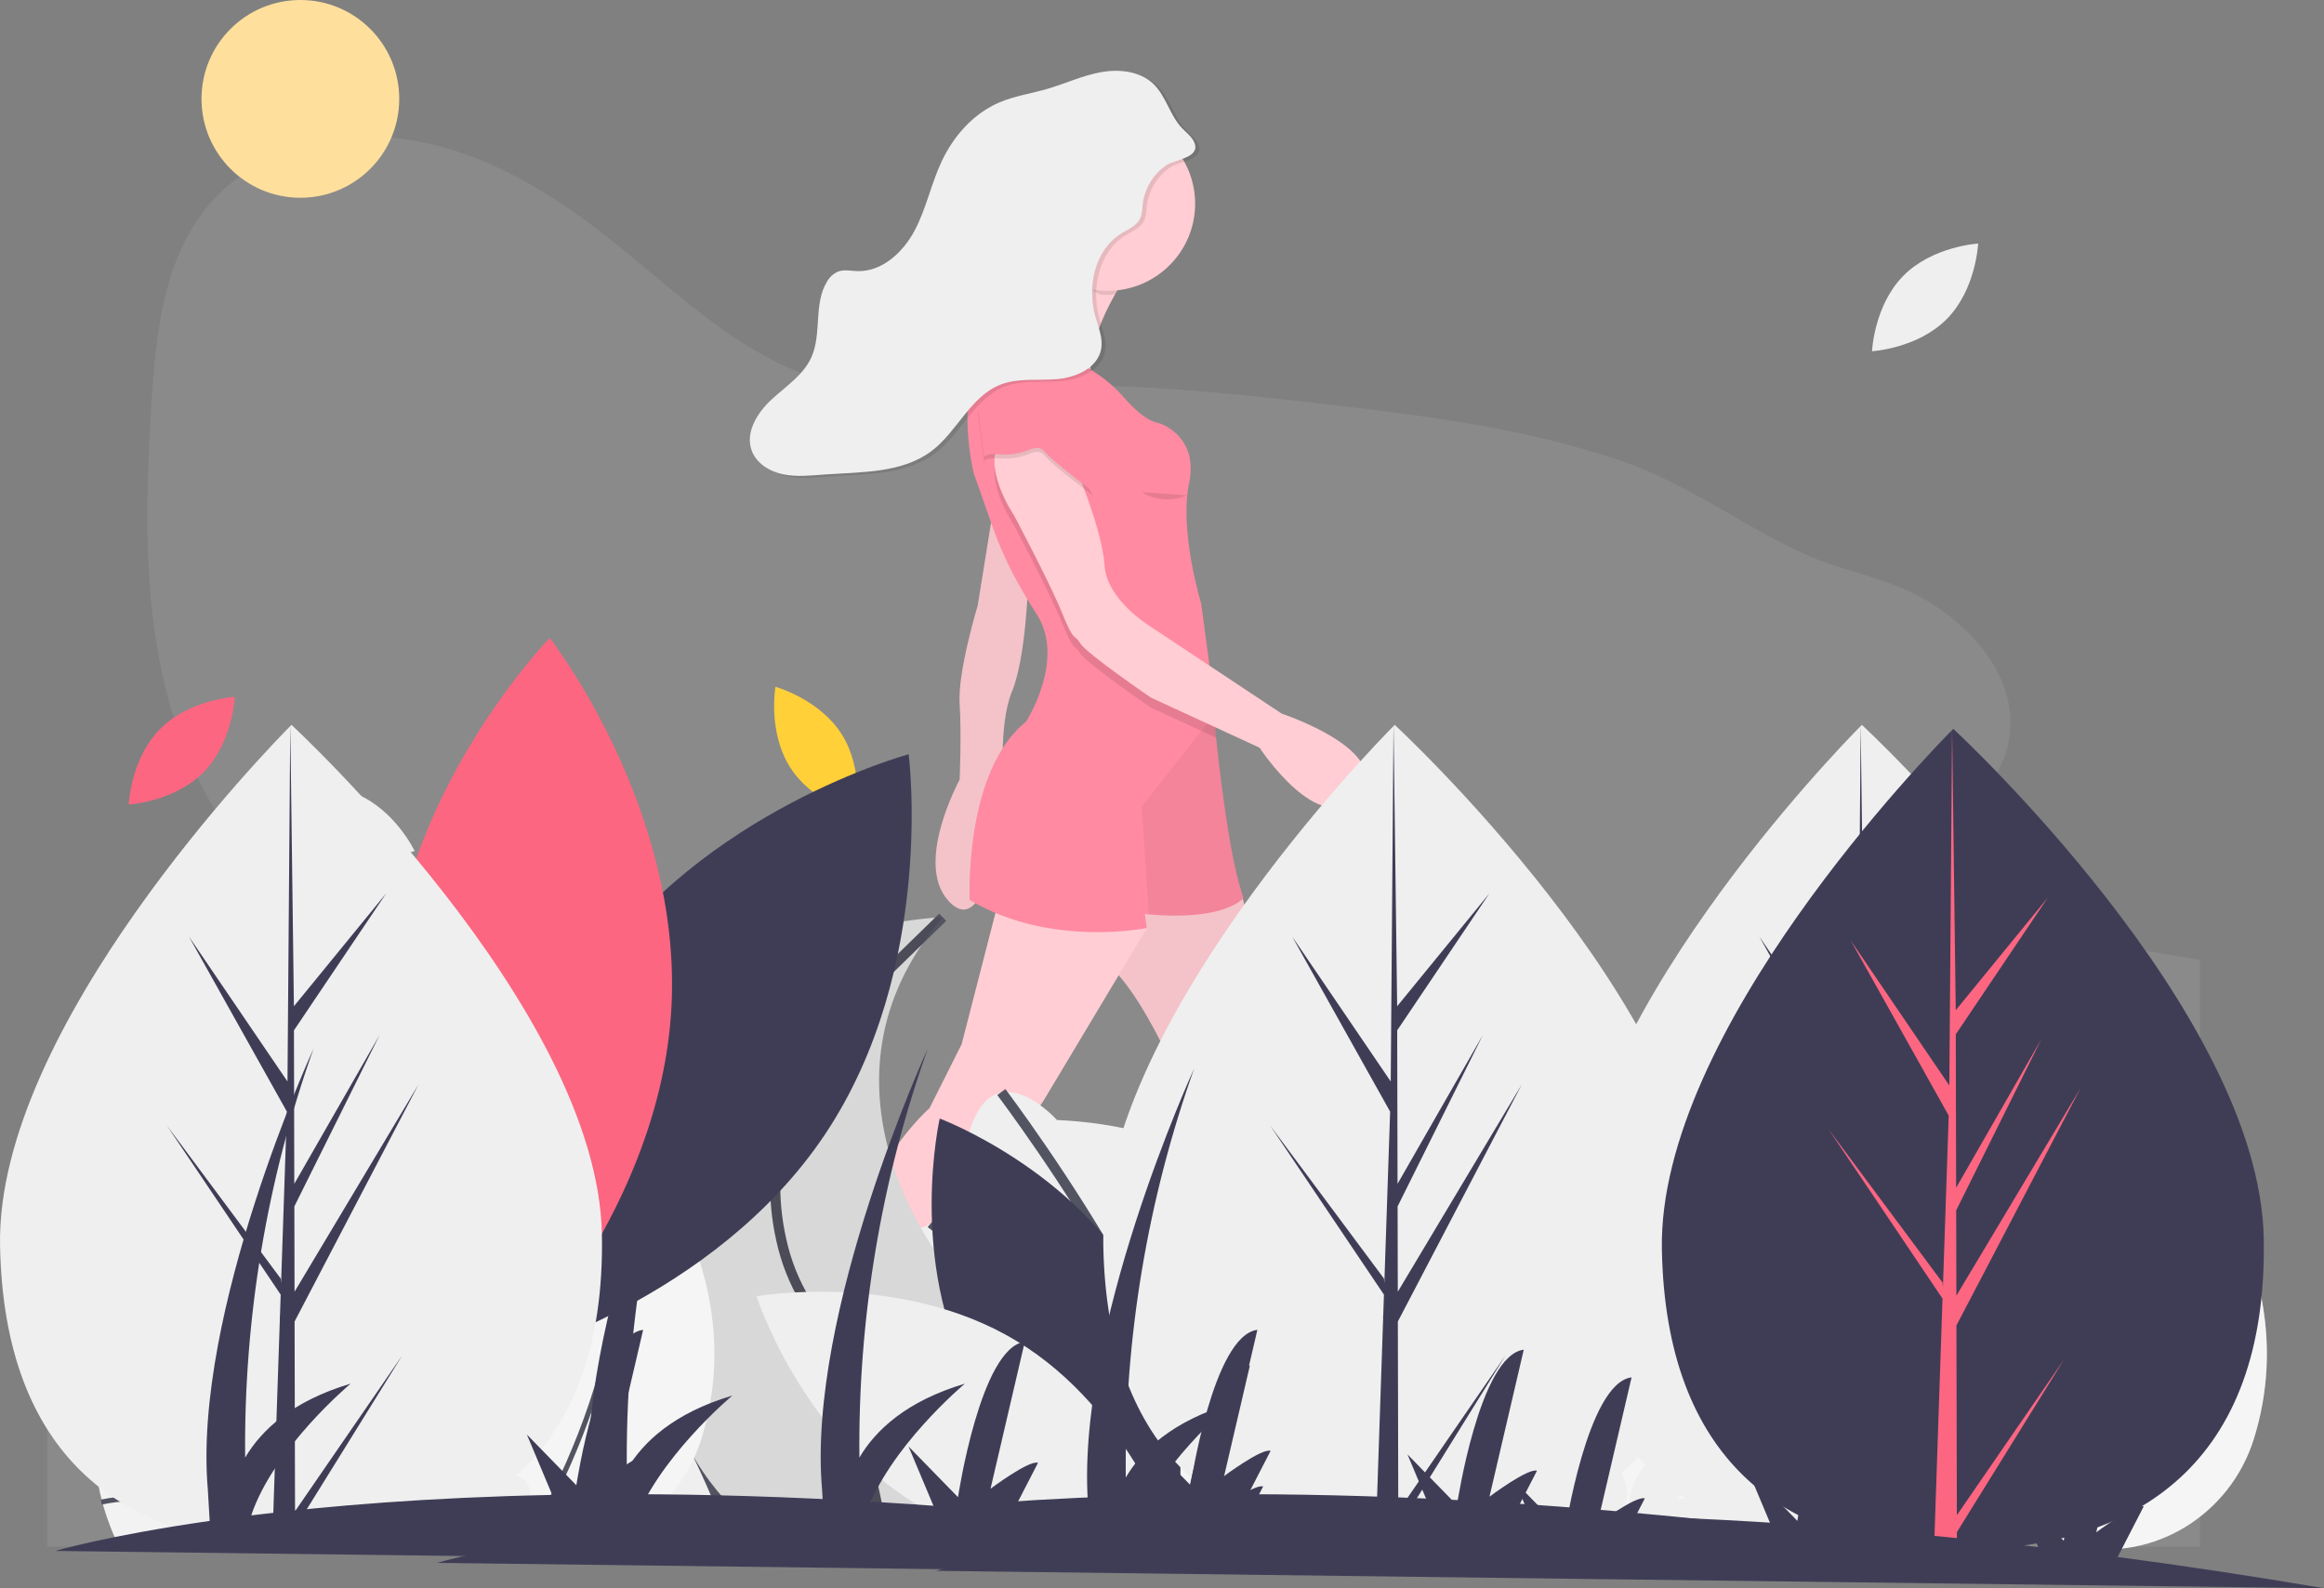 <svg width="461" height="315" viewBox="0 0 461 315" fill="none" xmlns="http://www.w3.org/2000/svg">
<rect x="0" y="0" width="461" height="315" fill="#808080" stroke="none"/>
<g id="undraw_Country_side_k696 1" clip-path="url(#clip0)">
<path id="Vector" opacity="0.1" d="M377.516 172.864C364.967 188.818 369.842 212.124 377.816 230.79C380.486 237.039 383.506 243.651 382.379 250.353C381.002 258.548 373.687 264.541 366.008 267.717C352.008 273.506 335.256 272.126 322.392 264.124C311.276 257.209 303.315 245.963 292.008 239.362C273.088 228.316 249.004 232.488 228.458 240.097C213.923 245.48 198.031 252.481 183.588 246.855C173.425 242.896 166.4 233.261 162.572 223.048C160.724 218.118 159.383 212.78 155.854 208.872C153.756 206.548 151.018 204.899 148.213 203.508C122.601 190.81 90.253 197.61 65.376 183.525C48.575 174.013 37.819 156.07 33.056 137.36C28.294 118.65 28.848 99.031 30.058 79.762C30.917 66.069 32.459 51.45 41.208 40.881C50.464 29.701 66.35 25.544 80.708 27.669C95.066 29.794 108.081 37.368 119.53 46.288C133.84 57.437 147.11 71.32 164.679 75.836C176.644 78.912 189.23 77.229 201.57 76.647C222.199 75.673 242.837 77.839 263.353 80.21C282.993 82.481 302.775 84.98 321.485 91.368C334.726 95.89 345.341 104.097 357.844 109.83C365.994 113.568 374.881 114.6 382.597 119.36C392.102 125.224 400.816 135.423 398.381 147.358C396.065 158.705 384.176 164.397 377.516 172.864Z" fill="#EFEFEF"/>
<path id="Vector_2" opacity="0.1" d="M9.355 212.09C9.355 212.09 81.516 193.164 174.969 241.269C268.422 289.375 370.551 203.416 368.579 190.404C366.607 177.391 436.402 190.404 436.402 190.404V306.724H9.355V212.09Z" fill="#EFEFEF"/>
<path id="Vector_3" d="M59.584 39.222C70.415 39.222 79.196 30.442 79.196 19.611C79.196 8.78 70.415 0 59.584 0C48.753 0 39.972 8.78 39.972 19.611C39.972 30.442 48.753 39.222 59.584 39.222Z" fill="#FFDF9C"/>
<path id="Vector_4" d="M197.144 100.207L193.95 120.075C193.95 120.075 189.957 133.189 190.356 139.547C190.755 145.905 190.356 154.647 190.356 154.647C190.356 154.647 180.773 172.132 188.759 179.284C196.745 186.437 199.14 156.634 199.14 156.634C199.14 156.634 197.942 143.918 200.737 137.163C203.532 130.407 203.932 115.704 203.932 115.704L197.144 100.207Z" fill="#FFCDD3"/>
<path id="Vector_5" opacity="0.05" d="M197.144 100.207L193.95 120.075C193.95 120.075 189.957 133.189 190.356 139.547C190.755 145.905 190.356 154.647 190.356 154.647C190.356 154.647 180.773 172.132 188.759 179.284C196.745 186.437 199.14 156.634 199.14 156.634C199.14 156.634 197.942 143.918 200.737 137.163C203.532 130.407 203.932 115.704 203.932 115.704L197.144 100.207Z" fill="black"/>
<path id="Vector_6" d="M243.926 168.53L249.45 189.219L254.64 213.459C254.64 213.459 257.435 218.625 254.64 229.354L263.824 259.157C263.824 259.157 269.015 278.231 272.209 278.628C275.403 279.026 269.015 293.728 269.015 293.728L260.23 288.563C260.23 288.563 257.835 276.641 254.64 273.86C251.446 271.078 241.065 243.262 241.065 243.262L237.871 223.79C237.871 223.79 227.889 197.166 219.104 190.808C210.32 184.45 207.525 174.119 207.525 174.119L243.926 168.53Z" fill="#FFCDD3"/>
<path id="Vector_7" opacity="0.05" d="M207.525 174.119C207.525 174.119 210.32 184.45 219.104 190.808C227.889 197.166 237.871 223.79 237.871 223.79L241.065 243.262C241.065 243.262 251.446 271.078 254.64 273.86C256.984 275.902 258.901 282.868 259.751 286.429C260.063 287.72 260.23 288.563 260.23 288.563L269.015 293.728C269.015 293.728 275.403 279.026 272.209 278.628C271.714 278.569 271.171 278.056 270.604 277.237C267.529 272.779 263.824 259.157 263.824 259.157L254.64 229.354C257.435 218.625 254.64 213.459 254.64 213.459L249.45 189.219L243.928 168.531L207.525 174.119Z" fill="black"/>
<path id="Vector_8" d="M156.417 277.436L159.611 284.986L173.985 283.397C173.543 281.345 173.297 279.256 173.251 277.158C173.123 272.648 173.818 266.56 177.579 261.938C184.367 253.594 194.748 232.93 194.748 232.93C194.748 232.93 205.129 221.804 207.525 217.432L227.513 184.065L226.89 181.073L232.281 176.105H198.741L190.755 207.101L184.367 219.817C184.367 219.817 170.791 231.341 165.6 255.58C165.6 255.58 160.422 271.73 157.124 276.55C156.918 276.868 156.681 277.165 156.417 277.436V277.436Z" fill="#FFCDD3"/>
<path id="Vector_9" opacity="0.1" d="M259.751 286.429C260.063 287.72 260.23 288.563 260.23 288.563L269.015 293.728C269.015 293.728 275.403 279.026 272.209 278.628C271.714 278.569 271.171 278.056 270.604 277.237C270.189 277.485 269.865 277.859 269.681 278.305C269.497 278.752 269.462 279.245 269.581 279.713C269.707 280.307 269.919 280.879 270.212 281.41C271.41 283.397 266.22 286.576 266.22 286.576C264.471 288.813 261.632 287.633 259.751 286.429Z" fill="black"/>
<path id="Vector_10" d="M269.981 280.507C269.433 278.215 272.313 276.679 273.93 278.399C274.342 278.83 274.702 279.307 275.004 279.82C276.601 282.602 288.579 284.986 290.975 284.191C293.371 283.397 301.756 282.602 299.759 288.563C297.763 294.523 261.827 303.266 261.827 303.266C261.827 303.266 257.835 297.702 258.234 293.729C258.466 291.084 258.466 288.425 258.234 285.781C258.234 285.781 263.824 290.947 266.619 287.37C266.619 287.37 271.809 284.191 270.612 282.205C270.319 281.673 270.106 281.101 269.981 280.507V280.507Z" fill="#DCE6F2"/>
<path id="Vector_11" opacity="0.1" d="M156.417 277.436L159.611 284.986L173.985 283.397C173.543 281.345 173.297 279.256 173.251 277.158C173.108 276.873 172.899 276.627 172.64 276.441C172.382 276.255 172.082 276.135 171.767 276.09C171.452 276.045 171.131 276.077 170.831 276.183C170.531 276.29 170.261 276.467 170.045 276.701C169.302 277.496 168.551 278.334 167.996 279.026C166.399 281.012 161.208 279.82 161.208 279.82C159.863 280.265 158.266 278.334 157.124 276.55C156.918 276.868 156.681 277.165 156.417 277.436V277.436Z" fill="black"/>
<path id="Vector_12" d="M169.644 277.496C169.882 277.238 170.186 277.048 170.523 276.947C170.859 276.846 171.217 276.837 171.558 276.921C171.9 277.005 172.212 277.18 172.463 277.426C172.715 277.672 172.895 277.981 172.986 278.32C173.712 281.146 175.306 284.797 178.777 286.178C184.766 288.563 193.151 292.536 190.356 296.113C187.561 299.689 177.978 302.868 169.593 300.086C161.208 297.305 149.23 290.549 149.23 290.549L155.219 274.654C155.219 274.654 158.413 281.41 160.809 280.615C160.809 280.615 166 281.807 167.597 279.82C168.153 279.129 168.903 278.292 169.644 277.496Z" fill="#DCE6F2"/>
<path id="Vector_13" d="M223.896 54.111C223.896 54.111 214.313 67.225 216.709 76.364C219.104 85.504 197.543 70.404 197.543 70.404C197.543 70.404 208.723 60.469 206.726 44.177L223.896 54.111Z" fill="#FFCDD3"/>
<path id="Vector_14" d="M192.352 178.49C208.324 188.027 227.489 184.053 227.489 184.053L227.09 181.271C227.369 181.299 227.649 181.327 227.92 181.351C243.185 182.694 246.655 178.092 246.655 178.092C244.267 171.412 242.394 157.25 241.229 146.302C241.061 144.729 240.909 143.223 240.769 141.812C240.454 138.621 240.218 135.935 240.067 134.119C239.935 132.521 239.867 131.599 239.867 131.599L238.27 119.678C238.27 119.678 233.878 105.373 235.874 95.836C237.575 87.713 232.034 84.779 230.353 84.087C230.089 83.986 229.818 83.906 229.541 83.847C227.351 83.331 224.912 81.102 222.838 78.713C219.813 75.265 215.958 72.647 211.638 71.107C209.629 70.38 207.924 69.609 207.924 69.609C205.129 66.43 197.543 68.417 197.543 68.417C188.36 74.377 193.151 93.849 193.151 93.849L196.968 104.705C199.096 110.749 202.127 116.408 205.625 121.784C211.494 130.797 203.532 143.123 203.532 143.123C191.155 153.058 192.352 178.49 192.352 178.49Z" fill="#FF8AA1"/>
<path id="Vector_15" opacity="0.05" d="M226.491 160.012L227.92 181.351C243.185 182.694 246.655 178.092 246.655 178.092C244.267 171.412 242.394 157.25 241.228 146.302C241.061 144.729 240.909 143.223 240.769 141.812L226.491 160.012Z" fill="black"/>
<path id="Vector_16" opacity="0.1" d="M201.137 104.18C201.137 104.18 208.324 117.691 210.719 123.652C213.115 129.612 213.115 127.626 214.313 129.612C215.511 131.599 228.288 140.342 228.288 140.342L241.228 146.302C240.682 141.168 240.286 136.737 240.067 134.119L227.889 126.036C227.889 126.036 219.504 120.87 219.104 114.115C218.705 107.359 213.514 95.041 213.514 95.041C213.514 95.041 203.133 83.914 198.741 89.08C194.349 94.246 201.137 104.18 201.137 104.18Z" fill="black"/>
<path id="Vector_17" d="M213.514 93.054C213.514 93.054 218.705 105.373 219.104 112.128C219.504 118.883 227.889 124.049 227.889 124.049L254.241 141.534C254.241 141.534 277 149.084 269.414 157.826C261.827 166.568 249.849 148.289 249.849 148.289L228.288 138.355C228.288 138.355 215.511 129.612 214.313 127.626C213.115 125.639 213.115 127.626 210.719 121.665C208.324 115.704 201.137 102.194 201.137 102.194C201.137 102.194 194.349 92.259 198.741 87.093C203.133 81.927 213.514 93.054 213.514 93.054Z" fill="#FFCDD3"/>
<path id="Vector_18" opacity="0.1" d="M216.709 98.22C216.709 98.22 208.723 92.259 207.126 90.272C206.421 89.395 205.327 89.525 204.324 89.943C202.454 90.741 200.419 91.075 198.391 90.918C196.645 90.769 194.948 90.868 195.147 91.862C195.547 93.849 193.949 81.53 193.949 81.53L200.737 79.146L209.521 83.914L216.709 98.22Z" fill="black"/>
<path id="Vector_19" d="M216.709 97.425C216.709 97.425 208.723 91.464 207.126 89.478C206.421 88.6 205.327 88.73 204.324 89.148C202.454 89.946 200.419 90.281 198.391 90.123C196.645 89.974 194.948 90.074 195.147 91.067C195.547 93.054 193.949 80.735 193.949 80.735L200.737 78.351L209.521 83.12L216.709 97.425Z" fill="#FF8AA1"/>
<path id="Vector_20" opacity="0.1" d="M235.512 98.22C234.07 98.849 232.499 99.123 230.929 99.019C229.359 98.916 227.837 98.437 226.491 97.624" fill="black"/>
<path id="Vector_21" opacity="0.1" d="M209.322 45.17C209.621 42.795 206.665 47.728 206.327 44.971L223.497 54.906C223.497 54.906 222.517 56.249 221.263 58.37C220.613 58.444 219.959 58.481 219.304 58.482C214.138 58.482 212.503 48.732 209.322 45.17Z" fill="black"/>
<path id="Vector_22" d="M219.703 57.688C229.296 57.688 237.072 49.948 237.072 40.402C237.072 30.855 229.296 23.116 219.703 23.116C210.111 23.116 202.334 30.855 202.334 40.402C202.334 49.948 210.111 57.688 219.703 57.688Z" fill="#FFCDD3"/>
<path id="Vector_23" opacity="0.1" d="M227.496 40.703C227.365 41.789 227.39 42.936 226.871 43.899C226.145 45.248 224.579 45.861 223.27 46.664C217.964 49.917 216.39 57.236 218.081 63.205C218.679 65.317 219.622 67.461 219.231 69.621C218.557 73.332 214.309 75.256 210.534 75.586C206.759 75.915 202.807 75.306 199.276 76.677C193.347 78.979 190.736 85.9 185.695 89.768C179.833 94.267 171.758 93.988 164.373 94.509C161.643 94.701 158.873 95.029 156.191 94.485C153.508 93.942 150.862 92.332 149.915 89.777C148.578 86.171 151.012 82.261 153.84 79.643C156.668 77.026 160.12 74.817 161.721 71.32C163.873 66.618 162.133 60.68 164.84 56.272C165.333 55.377 166.107 54.671 167.042 54.262C168.235 53.816 169.558 54.124 170.831 54.168C175.762 54.337 179.967 50.422 182.257 46.073C184.548 41.724 185.521 36.801 187.615 32.355C189.986 27.323 193.935 22.883 199.07 20.699C202.078 19.419 205.361 18.95 208.502 18.039C212.071 17.004 215.479 15.394 219.136 14.723C222.793 14.053 226.935 14.495 229.609 17.067C232.125 19.487 232.859 23.285 235.264 25.815C236.173 26.771 237.341 27.58 237.778 28.823C238.815 31.765 233.786 32.014 232.108 33.192C230.862 34.057 229.809 35.172 229.015 36.464C228.221 37.757 227.704 39.201 227.496 40.703V40.703Z" fill="black"/>
<path id="Vector_24" d="M226.697 40.306C226.567 41.391 226.591 42.538 226.073 43.502C225.346 44.85 223.78 45.464 222.471 46.267C217.165 49.52 215.592 56.838 217.282 62.807C217.88 64.92 218.824 67.064 218.432 69.223C217.758 72.935 213.511 74.859 209.735 75.188C205.96 75.518 202.008 74.909 198.478 76.28C192.548 78.582 189.937 85.503 184.897 89.371C179.034 93.87 170.959 93.591 163.575 94.112C160.845 94.304 158.074 94.631 155.392 94.088C152.71 93.544 150.063 91.935 149.116 89.379C147.779 85.773 150.214 81.863 153.042 79.246C155.87 76.628 159.321 74.42 160.922 70.922C163.074 66.221 161.334 60.282 164.042 55.874C164.534 54.98 165.308 54.273 166.244 53.865C167.436 53.419 168.759 53.727 170.032 53.77C174.963 53.939 179.168 50.025 181.459 45.675C183.749 41.326 184.722 36.403 186.817 31.957C189.187 26.926 193.137 22.485 198.271 20.302C201.279 19.022 204.562 18.552 207.703 17.642C211.273 16.607 214.681 14.996 218.338 14.326C221.994 13.655 226.137 14.098 228.81 16.669C231.327 19.09 232.06 22.888 234.466 25.418C235.375 26.374 236.542 27.183 236.98 28.425C238.016 31.368 232.987 31.616 231.31 32.795C230.063 33.66 229.01 34.774 228.216 36.067C227.422 37.36 226.905 38.803 226.697 40.306V40.306Z" fill="#EFEFEF"/>
<path id="Vector_25" d="M23.748 306.922C23.748 306.922 10.736 283.657 26.902 265.125C43.07 246.592 61.997 256.844 61.997 256.844C61.997 256.844 85.656 267.885 80.135 294.304C80.135 294.304 76.981 307.71 67.517 306.922H23.748Z" fill="#EFEFEF"/>
<path id="Vector_26" opacity="0.2" d="M23.748 306.922C23.748 306.922 10.736 283.657 26.902 265.125C43.07 246.592 61.997 256.844 61.997 256.844C61.997 256.844 85.656 267.885 80.135 294.304C80.135 294.304 76.981 307.71 67.517 306.922H23.748Z" fill="white"/>
<path id="Vector_27" d="M44.187 306.955L58.448 263.548" stroke="#535461" stroke-miterlimit="10"/>
<path id="Vector_28" d="M71.46 270.251C71.46 270.251 64.118 266.796 56.748 268.721C56.748 268.721 52.927 259.21 44.252 257.633" stroke="#535461" stroke-miterlimit="10"/>
<path id="Vector_29" d="M75.009 285.235C75.009 285.235 62.524 276.211 53.388 278.948C53.388 278.948 43.07 266.702 35.972 267.491" stroke="#535461" stroke-miterlimit="10"/>
<path id="Vector_30" d="M72.249 301.401C72.249 301.401 61.578 293.684 48.38 294.191C48.38 294.191 38.338 282.08 28.874 281.292" stroke="#535461" stroke-miterlimit="10"/>
<path id="Vector_31" d="M49.884 306.955C48.248 306.183 46.541 305.571 44.787 305.129C44.787 305.129 36.563 294.435 20.101 297.918" stroke="#535461" stroke-miterlimit="10"/>
<path id="Vector_32" d="M164.52 306.922C164.52 306.922 177.532 285.629 145.198 254.084C112.864 222.54 114.835 216.625 117.596 211.893C117.596 211.893 91.571 215.048 97.091 254.084C102.612 293.121 126.271 306.922 126.271 306.922H164.52Z" fill="#EFEFEF"/>
<path id="Vector_33" d="M146.184 306.922C146.184 306.922 136.523 278.926 121.933 261.97C107.343 245.015 110.104 217.019 117.596 211.893" stroke="#535461" stroke-width="2" stroke-miterlimit="10"/>
<path id="Vector_34" d="M377.538 54.719C371.727 60.615 371.345 69.661 371.345 69.661C371.345 69.661 380.385 69.146 386.195 63.249C392.006 57.353 392.388 48.307 392.388 48.307C392.388 48.307 383.349 48.822 377.538 54.719Z" fill="#EFEFEF"/>
<path id="Vector_35" d="M31.722 144.621C25.911 150.518 25.529 159.563 25.529 159.563C25.529 159.563 34.568 159.048 40.379 153.152C46.19 147.255 46.572 138.209 46.572 138.209C46.572 138.209 37.532 138.724 31.722 144.621Z" fill="#FC6681"/>
<path id="Vector_36" d="M355.457 163.942C349.646 169.839 349.264 178.884 349.264 178.884C349.264 178.884 358.303 178.37 364.114 172.473C369.925 166.576 370.307 157.531 370.307 157.531C370.307 157.531 361.268 158.045 355.457 163.942Z" fill="#EFEFEF"/>
<path id="Vector_37" d="M70.695 157.461C63.038 154.313 54.52 157.382 54.52 157.382C54.52 157.382 58.417 165.554 66.074 168.702C73.731 171.85 82.249 168.781 82.249 168.781C82.249 168.781 78.352 160.609 70.695 157.461Z" fill="#EFEFEF"/>
<path id="Vector_38" d="M166.973 145.638C162.547 138.641 153.824 136.219 153.824 136.219C153.824 136.219 152.276 145.139 156.702 152.135C161.128 159.131 169.851 161.554 169.851 161.554C169.851 161.554 171.399 152.634 166.973 145.638Z" fill="#FFD037"/>
<path id="Vector_39" d="M273.797 177.975C275.685 177.975 277.216 176.445 277.216 174.557C277.216 172.669 275.685 171.138 273.797 171.138C271.91 171.138 270.379 172.669 270.379 174.557C270.379 176.445 271.91 177.975 273.797 177.975Z" fill="#FC6681"/>
<path id="Vector_40" d="M281.774 214.436C283.661 214.436 285.192 212.906 285.192 211.018C285.192 209.13 283.661 207.6 281.774 207.6C279.886 207.6 278.355 209.13 278.355 211.018C278.355 212.906 279.886 214.436 281.774 214.436Z" fill="#FC6681"/>
<path id="Vector_41" d="M209.669 222.145C209.669 222.145 196.656 207.556 191.925 225.694C187.193 243.832 184.433 246.198 174.969 241.466C165.505 236.735 155.647 259.21 178.912 275.377C202.177 291.544 189.164 307.513 189.164 307.513H272.365C272.365 307.513 283.406 275.377 259.353 264.336C235.3 253.296 236.088 245.015 236.877 233.975C237.665 222.934 209.669 222.145 209.669 222.145Z" fill="#EFEFEF"/>
<path id="Vector_42" d="M198.628 216.597C198.628 216.597 252.649 287.798 234.117 307.513" stroke="#535461" stroke-width="2" stroke-miterlimit="10"/>
<path id="Vector_43" d="M184.661 242.613C184.661 242.613 197.445 253.493 218.344 247.973C239.243 242.452 234.09 228.29 234.09 228.29" stroke="#535461" stroke-width="2" stroke-miterlimit="10"/>
<path id="Vector_44" d="M272.148 277.03C272.148 277.03 244.337 263.542 230.355 268.572C193.95 281.669 166.885 246.395 166.885 246.395" stroke="#535461" stroke-width="2" stroke-miterlimit="10"/>
<path id="Vector_45" d="M191.333 306.922C191.333 306.922 208.289 294.304 186.996 250.141C186.996 250.141 158.605 215.048 186.996 181.926C186.996 181.926 125.088 183.503 126.271 241.072C127.454 298.641 157.225 306.922 157.225 306.922H191.333Z" fill="#EFEFEF"/>
<path id="Vector_46" d="M175.495 306.922C175.495 306.922 171.223 276.56 159.788 258.027C157.531 254.283 155.908 250.192 154.983 245.919C151.16 229.11 156.61 211.532 168.957 199.502L186.996 181.926" stroke="#535461" stroke-width="2" stroke-miterlimit="10"/>
<path id="Vector_47" opacity="0.1" d="M191.333 306.922C191.333 306.922 208.289 294.304 186.996 250.141C186.996 250.141 158.605 215.048 186.996 181.926C186.996 181.926 125.088 183.503 126.271 241.072C127.454 298.641 157.225 306.922 157.225 306.922H191.333Z" fill="black"/>
<path id="Vector_48" d="M343.319 306.574C343.319 306.574 285.297 293.603 359.122 217.702C359.122 217.702 390.945 247.861 379.27 285.354C374.577 300.428 359.477 309.734 344.183 306.752C343.897 306.696 343.609 306.637 343.319 306.574Z" fill="#EFEFEF"/>
<path id="Vector_49" opacity="0.4" d="M343.319 306.574C342.045 306.289 286.547 292.318 359.122 217.702C359.122 217.702 390.945 247.861 379.27 285.354C374.577 300.428 359.477 309.734 344.183 306.752C343.897 306.696 343.609 306.637 343.319 306.574Z" fill="white"/>
<path id="Vector_50" d="M344.08 307.006C344.08 307.006 374.726 260.838 359.122 217.702" stroke="#535461" stroke-miterlimit="10"/>
<path id="Vector_51" d="M103.179 306.574C103.179 306.574 45.158 293.603 118.982 217.702C118.982 217.702 150.805 247.861 139.131 285.354C134.437 300.428 119.337 309.734 104.044 306.752C103.758 306.696 103.469 306.637 103.179 306.574Z" fill="#EFEFEF"/>
<path id="Vector_52" opacity="0.4" d="M103.179 306.574C101.905 306.289 46.407 292.318 118.982 217.702C118.982 217.702 150.805 247.861 139.131 285.354C134.437 300.428 119.337 309.734 104.044 306.752C103.758 306.696 103.469 306.637 103.179 306.574Z" fill="white"/>
<path id="Vector_53" d="M103.941 307.006C103.941 307.006 134.587 260.838 118.982 217.702" stroke="#535461" stroke-miterlimit="10"/>
<path id="Vector_54" d="M232.91 306.574C232.91 306.574 174.888 293.603 248.713 217.702C248.713 217.702 280.536 247.861 268.861 285.354C264.168 300.428 249.068 309.734 233.774 306.752C233.488 306.696 233.2 306.637 232.91 306.574Z" fill="#EFEFEF"/>
<path id="Vector_55" opacity="0.4" d="M232.91 306.574C231.636 306.289 176.138 292.318 248.713 217.702C248.713 217.702 280.536 247.861 268.861 285.354C264.168 300.428 249.068 309.734 233.774 306.752C233.488 306.696 233.2 306.637 232.91 306.574Z" fill="white"/>
<path id="Vector_56" d="M233.671 307.006C233.671 307.006 264.318 260.838 248.713 217.702" stroke="#535461" stroke-miterlimit="10"/>
<path id="Vector_57" d="M411.141 306.574C411.141 306.574 353.12 293.603 426.944 217.702C426.944 217.702 458.768 247.861 447.093 285.354C442.399 300.428 427.299 309.734 412.006 306.752C411.72 306.696 411.431 306.637 411.141 306.574Z" fill="#EFEFEF"/>
<path id="Vector_58" opacity="0.4" d="M411.141 306.574C409.867 306.289 354.37 292.318 426.944 217.702C426.944 217.702 458.768 247.861 447.093 285.354C442.399 300.428 427.299 309.734 412.006 306.752C411.72 306.696 411.431 306.637 411.141 306.574Z" fill="white"/>
<path id="Vector_59" d="M411.903 307.006C411.903 307.006 442.549 260.838 426.944 217.702" stroke="#535461" stroke-miterlimit="10"/>
<path id="Vector_60" d="M303.098 306.574C303.098 306.574 245.077 293.603 318.901 217.702C318.901 217.702 350.725 247.861 339.05 285.354C334.356 300.428 319.256 309.734 303.963 306.752C303.677 306.696 303.388 306.637 303.098 306.574Z" fill="#EFEFEF"/>
<path id="Vector_61" opacity="0.4" d="M303.098 306.574C301.824 306.289 246.327 292.318 318.901 217.702C318.901 217.702 350.725 247.861 339.05 285.354C334.356 300.428 319.256 309.734 303.963 306.752C303.677 306.696 303.389 306.637 303.098 306.574Z" fill="white"/>
<path id="Vector_62" d="M303.86 307.006C303.86 307.006 334.506 260.838 318.901 217.702" stroke="#535461" stroke-miterlimit="10"/>
<path id="Vector_63" d="M101.236 302.04C102.949 300.742 104.556 299.21 105.049 297.346C105.303 296.359 105.169 295.312 104.673 294.422C104.177 293.532 103.358 292.867 102.385 292.564C99.938 291.801 97.323 293.185 95.341 294.582C93.358 295.979 91.086 297.574 88.492 297.278C91.18 295.337 92.457 292.182 91.716 289.317C91.59 288.699 91.277 288.134 90.819 287.7C89.461 286.515 86.999 287.024 85.372 287.957C80.2 290.925 78.757 296.657 78.729 301.816C78.207 299.955 78.646 298.016 78.633 296.107C78.621 294.198 77.979 292.082 76.006 291.057C74.834 290.448 73.386 290.33 71.998 290.288C69.673 290.219 67.083 290.409 65.495 291.796C63.522 293.52 64.034 296.412 65.75 298.31C67.467 300.208 70.077 301.397 72.481 302.708C74.312 303.707 76.164 304.873 77.29 306.45C77.433 306.659 77.553 306.883 77.647 307.119H92.222C95.425 305.805 98.453 304.099 101.236 302.04V302.04Z" fill="#EFEFEF"/>
<path id="Vector_64" d="M345.319 302.04C347.031 300.742 348.638 299.21 349.132 297.346C349.386 296.359 349.251 295.312 348.755 294.422C348.259 293.532 347.44 292.867 346.467 292.564C344.02 291.801 341.406 293.185 339.423 294.582C337.441 295.979 335.169 297.574 332.574 297.278C335.262 295.337 336.54 292.182 335.799 289.317C335.672 288.699 335.359 288.134 334.902 287.7C333.544 286.515 331.081 287.024 329.455 287.957C324.282 290.925 322.839 296.657 322.811 301.816C322.289 299.955 322.729 298.016 322.716 296.107C322.703 294.198 322.062 292.082 320.088 291.057C318.916 290.448 317.468 290.33 316.08 290.288C313.755 290.219 311.166 290.409 309.578 291.796C307.605 293.52 308.117 296.412 309.833 298.31C311.549 300.208 314.16 301.397 316.563 302.708C318.394 303.707 320.247 304.873 321.373 306.45C321.516 306.659 321.636 306.883 321.729 307.119H336.305C339.508 305.805 342.535 304.099 345.319 302.04V302.04Z" fill="#EFEFEF"/>
<path id="Vector_65" d="M266.899 273.664C279.647 297.305 306.702 307.453 306.702 307.453C306.702 307.453 313.089 279.273 300.341 255.632C287.594 231.992 260.539 221.843 260.539 221.843C260.539 221.843 254.151 250.024 266.899 273.664Z" fill="#3F3D56"/>
<path id="Vector_66" d="M275.661 265.887C298.676 279.733 307.54 307.235 307.54 307.235C307.54 307.235 279.089 312.288 256.074 298.442C233.06 284.596 224.196 257.094 224.196 257.094C224.196 257.094 252.646 252.041 275.661 265.887Z" fill="#EFEFEF"/>
<path id="Vector_67" d="M192.768 273.664C205.515 297.305 232.57 307.453 232.57 307.453C232.57 307.453 238.957 279.273 226.21 255.632C213.462 231.992 186.407 221.843 186.407 221.843C186.407 221.843 180.02 250.024 192.768 273.664Z" fill="#3F3D56"/>
<path id="Vector_68" d="M201.529 265.887C224.544 279.733 233.408 307.235 233.408 307.235C233.408 307.235 204.957 312.288 181.943 298.442C158.928 284.596 150.064 257.094 150.064 257.094C150.064 257.094 178.515 252.041 201.529 265.887Z" fill="#EFEFEF"/>
<path id="Vector_69" d="M116.962 193.771C94.909 226.785 100.383 269.146 100.383 269.146C100.383 269.146 141.612 257.98 163.665 224.966C185.718 191.951 180.244 149.59 180.244 149.59C180.244 149.59 139.015 160.756 116.962 193.771Z" fill="#3F3D56"/>
<path id="Vector_70" d="M133.186 199.831C131.033 239.474 101.248 270.089 101.248 270.089C101.248 270.089 74.953 236.429 77.106 196.785C79.258 157.141 109.044 126.526 109.044 126.526C109.044 126.526 135.339 160.187 133.186 199.831Z" fill="#FC6681"/>
<path id="Vector_71" d="M430.91 244.812C431.74 289.77 405.302 305.959 372.335 306.567C371.569 306.582 370.807 306.587 370.048 306.584C368.519 306.579 367.006 306.538 365.508 306.459C335.715 304.902 312.292 288.827 311.52 247.016C310.721 203.747 365.015 148.122 369.088 144.008C369.091 144.008 369.091 144.008 369.095 144.004C369.25 143.847 369.329 143.769 369.329 143.769C369.329 143.769 430.08 199.858 430.91 244.812Z" fill="#EFEFEF"/>
<path id="Vector_72" d="M370.035 299.731L391.305 268.823L370.042 303.08L370.048 306.584C368.519 306.579 367.006 306.538 365.508 306.459L367.03 261.439L367.005 261.092L367.044 261.025L367.189 256.771L344.62 223.239L367.197 253.586L367.268 254.486L368.418 220.472L348.986 185.75L368.538 214.496L369.088 144.008L369.091 143.773L369.095 144.004L369.813 199.571L388.103 177.199L369.821 204.357L369.888 234.793L386.814 205.271L369.901 239.268L369.939 256.192L394.534 215.079L369.949 262.097L370.035 299.731Z" fill="#3F3D56"/>
<path id="Vector_73" d="M338.245 244.812C339.075 289.77 312.637 305.959 279.67 306.567C278.904 306.582 278.142 306.587 277.383 306.584C275.855 306.579 274.341 306.538 272.843 306.459C243.051 304.902 219.627 288.827 218.855 247.016C218.056 203.747 272.35 148.122 276.423 144.008C276.427 144.008 276.427 144.008 276.43 144.004C276.585 143.847 276.664 143.769 276.664 143.769C276.664 143.769 337.415 199.858 338.245 244.812Z" fill="#EFEFEF"/>
<path id="Vector_74" d="M277.37 299.731L298.64 268.823L277.377 303.08L277.383 306.584C275.855 306.579 274.341 306.538 272.843 306.459L274.365 261.439L274.341 261.092L274.38 261.025L274.525 256.771L251.955 223.239L274.532 253.586L274.603 254.486L275.753 220.472L256.321 185.75L275.873 214.496L276.423 144.008L276.426 143.773L276.43 144.004L277.148 199.571L295.438 177.199L277.156 204.357L277.223 234.793L294.149 205.271L277.236 239.268L277.274 256.192L301.87 215.079L277.284 262.097L277.37 299.731Z" fill="#3F3D56"/>
<path id="Vector_75" d="M449.048 245.601C449.878 290.559 423.44 306.747 390.473 307.356C389.707 307.37 388.945 307.376 388.186 307.373C386.658 307.368 385.145 307.326 383.647 307.248C353.854 305.69 330.43 289.616 329.658 247.805C328.859 204.536 383.153 148.911 387.226 144.797C387.23 144.797 387.23 144.797 387.233 144.793C387.388 144.636 387.467 144.558 387.467 144.558C387.467 144.558 448.218 200.647 449.048 245.601Z" fill="#3F3D56"/>
<path id="Vector_76" d="M388.173 300.519L409.443 269.612L388.18 303.869L388.186 307.373C386.658 307.368 385.145 307.326 383.647 307.248L385.168 262.228L385.144 261.88L385.183 261.814L385.328 257.56L362.759 224.027L385.335 254.375L385.407 255.275L386.556 221.261L367.124 186.538L386.677 215.285L387.226 144.797L387.229 144.562L387.233 144.793L387.951 200.359L406.241 177.988L387.959 205.146L388.026 235.582L404.953 206.06L388.039 240.057L388.077 256.981L412.673 215.867L388.087 262.885L388.173 300.519Z" fill="#FC6681"/>
<path id="Vector_77" d="M119.398 244.812C120.228 289.77 93.791 305.959 60.823 306.567C60.058 306.582 59.295 306.587 58.537 306.584C57.008 306.579 55.495 306.538 53.997 306.459C24.204 304.902 0.781 288.827 0.009 247.016C-0.79 203.747 53.504 148.122 57.577 144.008C57.58 144.008 57.58 144.008 57.584 144.004C57.739 143.847 57.818 143.769 57.818 143.769C57.818 143.769 118.568 199.858 119.398 244.812Z" fill="#EFEFEF"/>
<path id="Vector_78" d="M58.524 299.731L79.793 268.823L58.531 303.08L58.537 306.584C57.008 306.579 55.495 306.538 53.997 306.459L55.519 261.439L55.494 261.092L55.533 261.025L55.678 256.771L33.109 223.239L55.685 253.586L55.757 254.486L56.907 220.472L37.474 185.75L57.027 214.496L57.577 144.008L57.58 143.773L57.584 144.004L58.302 199.571L76.592 177.199L58.309 204.357L58.377 234.793L75.303 205.271L58.39 239.268L58.427 256.192L83.023 215.079L58.437 262.097L58.524 299.731Z" fill="#3F3D56"/>
<path id="Vector_79" d="M362.026 313.423C347.837 311.019 334.192 308.955 321.09 307.23L326.27 297.188C324.523 296.581 316.85 302.332 316.85 302.332L323.647 273.182C314.863 274.241 310.397 304.005 310.397 304.005L300.583 293.942L305.334 305.255C265.234 300.533 230.603 298.782 201.473 298.719L205.907 290.124C204.16 289.518 196.487 295.268 196.487 295.268L203.284 266.119C194.5 267.178 190.034 296.942 190.034 296.942L180.22 286.879L185.252 298.861C160.832 299.35 140.918 301.017 125.547 302.917C130.031 289.527 145.263 276.793 145.263 276.793C133.63 280.253 127.528 286.05 124.34 291.455C124.055 263.828 128.649 236.367 137.91 210.337C137.91 210.337 113.866 262.659 116.934 297.779L117.301 304.016C96.916 306.935 86.668 309.971 86.668 309.971L362.026 313.423Z" fill="#3F3D56"/>
<path id="Vector_80" d="M408.161 311.057C393.973 308.653 380.327 306.589 367.225 304.864L372.405 294.822C370.658 294.215 362.985 299.966 362.985 299.966L369.782 270.816C360.998 271.875 356.532 301.639 356.532 301.639L346.718 291.576L351.469 302.89C311.369 298.167 276.738 296.416 247.609 296.353L252.042 287.758C250.295 287.152 242.622 292.903 242.622 292.903L249.419 263.753C240.635 264.812 236.169 294.576 236.169 294.576L226.355 284.513L231.387 296.496C206.967 296.984 187.053 298.651 171.682 300.551C176.166 287.162 191.398 274.427 191.398 274.427C179.766 277.887 173.664 283.684 170.475 289.089C170.19 261.462 174.784 234.001 184.045 207.971C184.045 207.971 160.001 260.293 163.069 295.414L163.436 301.65C143.052 304.569 132.803 307.605 132.803 307.605L408.161 311.057Z" fill="#3F3D56"/>
<path id="Vector_81" d="M461 315C446.811 312.596 433.166 310.532 420.064 308.807L425.243 298.765C423.497 298.158 415.824 303.909 415.824 303.909L422.621 274.759C413.837 275.818 409.371 305.582 409.371 305.582L399.557 295.519L404.308 306.833C364.208 302.11 329.576 300.36 300.447 300.296L304.88 291.701C303.134 291.095 295.46 296.846 295.46 296.846L302.258 267.696C293.474 268.755 289.008 298.519 289.008 298.519L279.194 288.456L284.226 300.439C259.806 300.927 239.892 302.594 224.521 304.494C229.005 291.105 244.237 278.37 244.237 278.37C232.604 281.83 226.502 287.627 223.314 293.032C223.029 265.405 227.623 237.944 236.884 211.914C236.884 211.914 212.84 264.236 215.908 299.357L216.275 305.593C195.89 308.512 185.642 311.548 185.642 311.548L461 315Z" fill="#3F3D56"/>
<path id="Vector_82" d="M286.317 311.057C272.128 308.653 258.483 306.589 245.381 304.864L250.561 294.822C248.814 294.215 241.141 299.966 241.141 299.966L247.938 270.816C239.154 271.875 234.688 301.639 234.688 301.639L224.874 291.576L229.625 302.89C189.525 298.167 154.894 296.416 125.764 296.353L130.198 287.758C128.451 287.152 120.778 292.903 120.778 292.903L127.575 263.753C118.791 264.812 114.325 294.576 114.325 294.576L104.511 284.513L109.543 296.496C85.123 296.984 65.209 298.651 49.838 300.551C54.322 287.162 69.554 274.427 69.554 274.427C57.921 277.887 51.819 283.684 48.631 289.089C48.346 261.462 52.94 234.001 62.201 207.971C62.201 207.971 38.157 260.293 41.225 295.414L41.592 301.65C21.207 304.569 10.959 307.605 10.959 307.605L286.317 311.057Z" fill="#3F3D56"/>
</g>
<defs>
<clipPath id="clip0">
<rect width="461" height="315" fill="white"/>
</clipPath>
</defs>
</svg>

